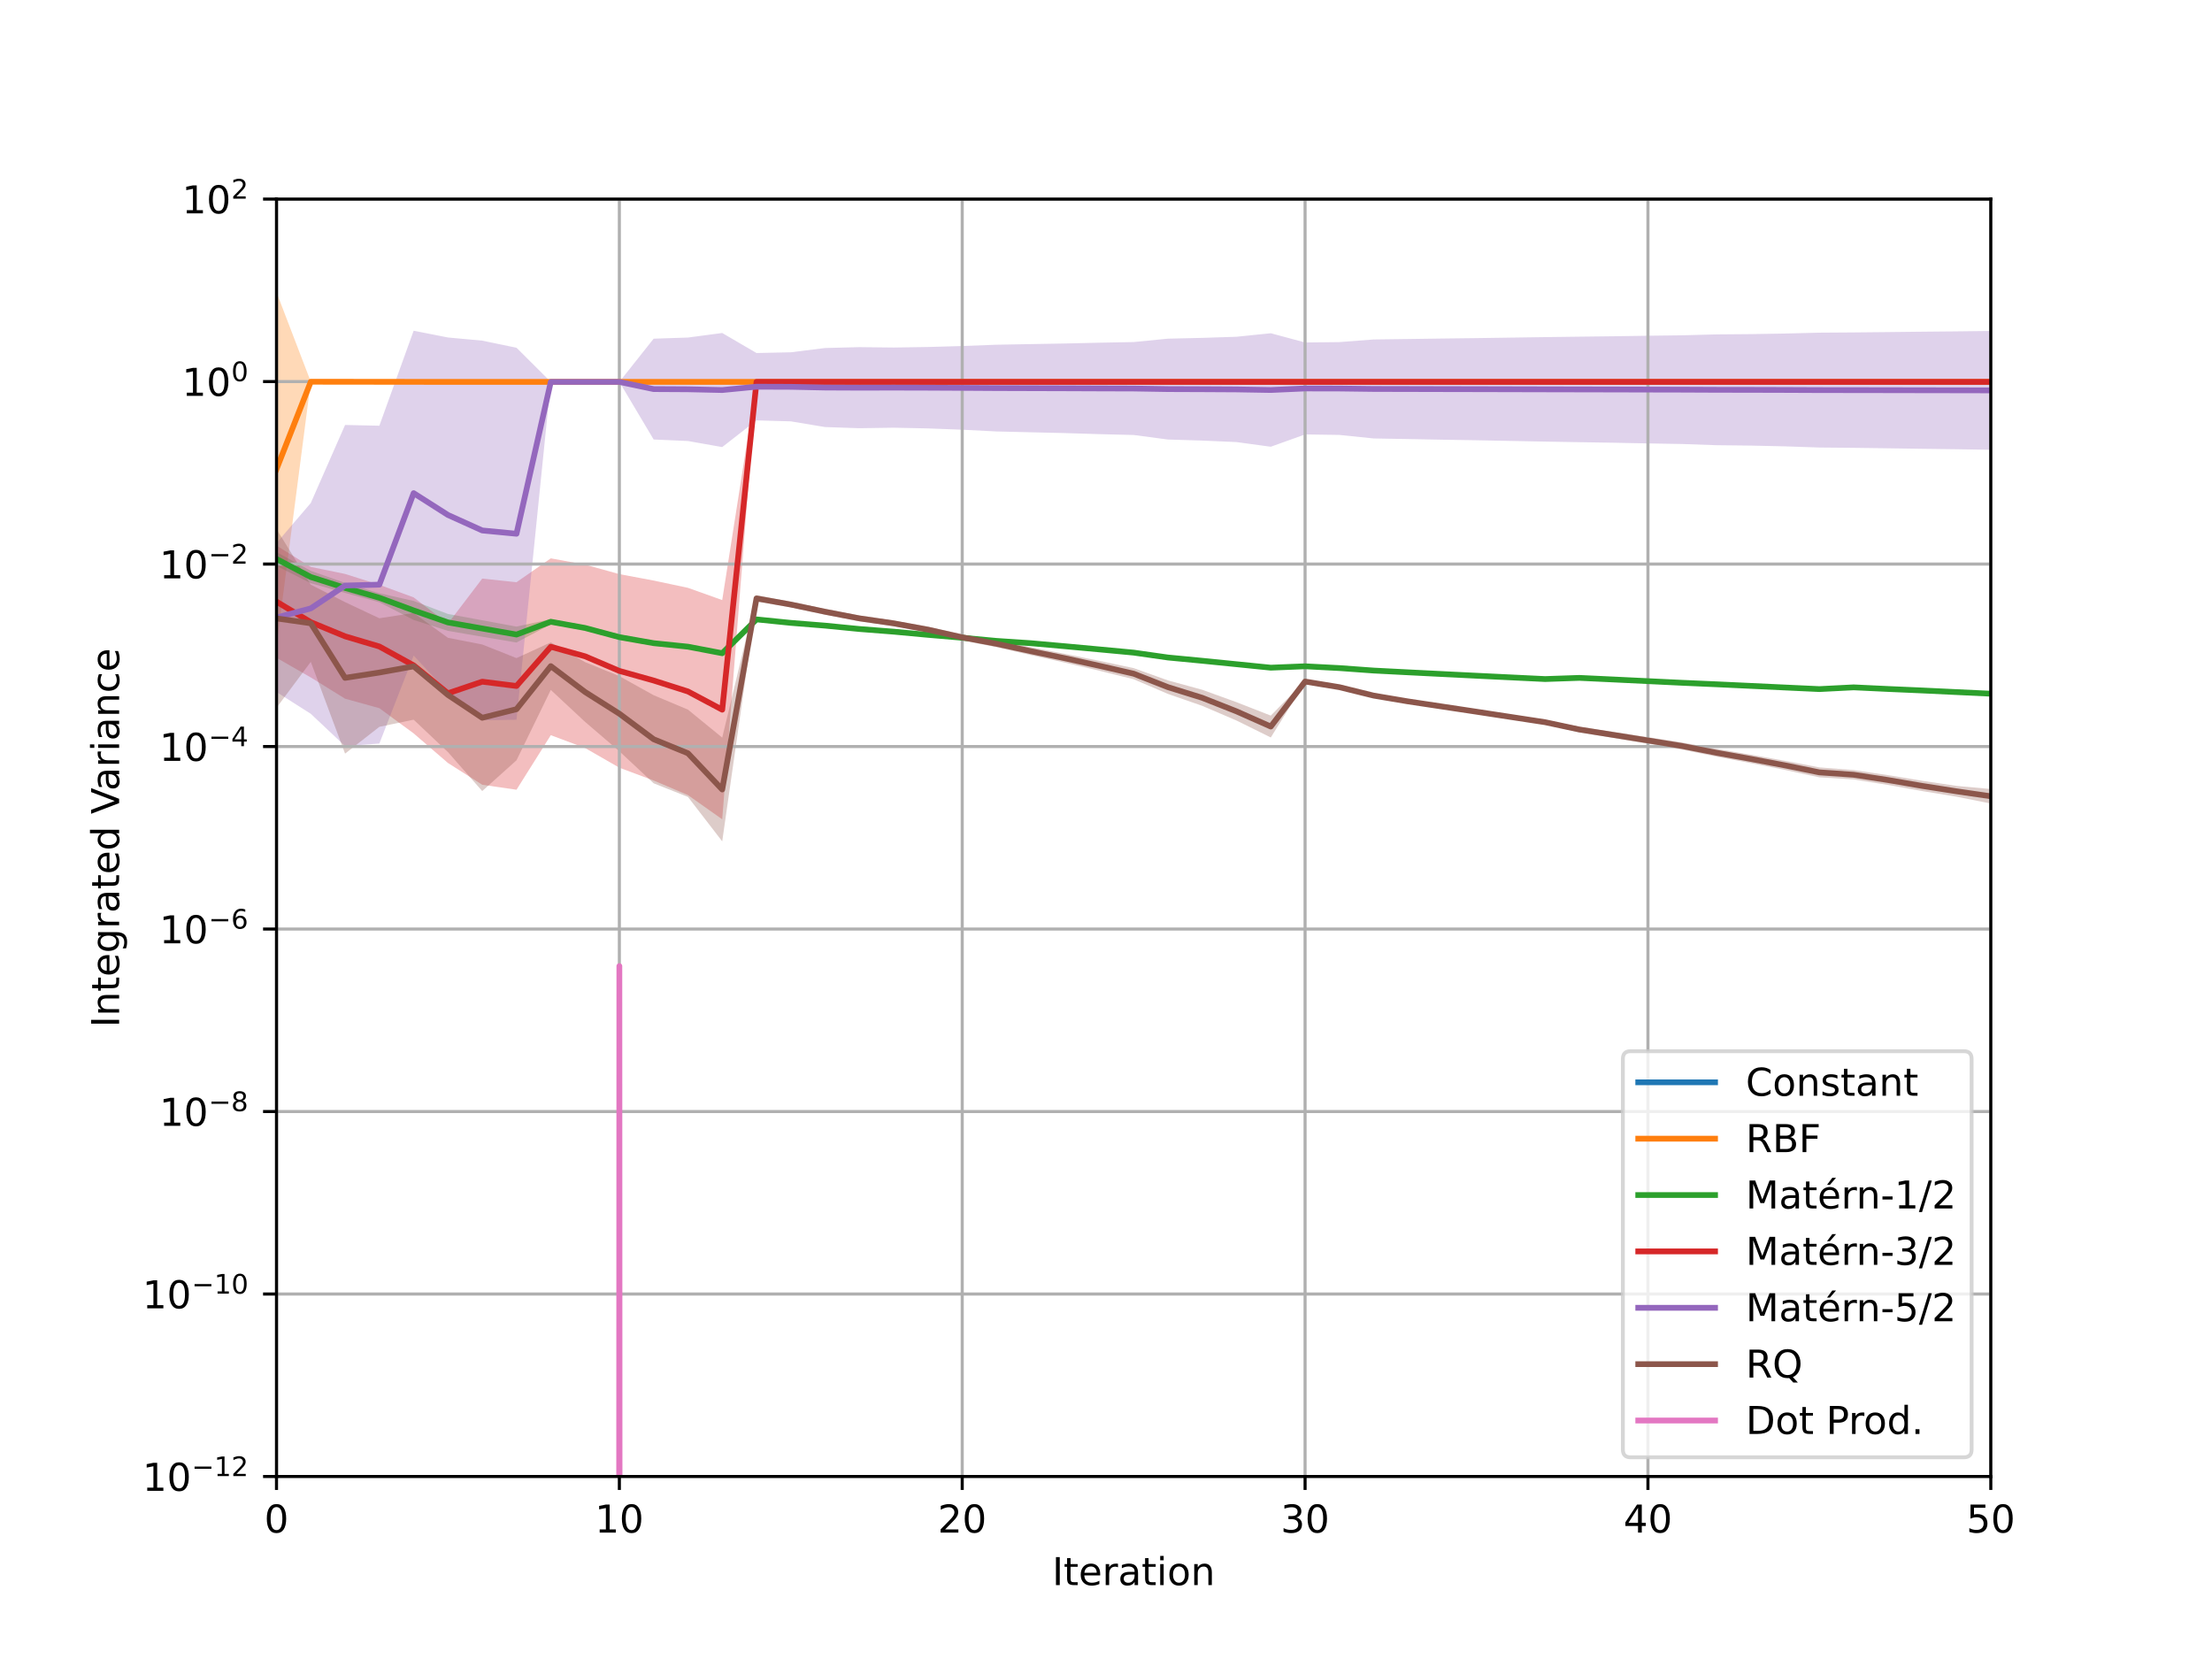 <?xml version="1.0" encoding="utf-8" standalone="no"?>
<!DOCTYPE svg PUBLIC "-//W3C//DTD SVG 1.1//EN"
  "http://www.w3.org/Graphics/SVG/1.1/DTD/svg11.dtd">
<!-- Created with matplotlib (https://matplotlib.org/) -->
<svg height="432pt" version="1.1" viewBox="0 0 576 432" width="576pt" xmlns="http://www.w3.org/2000/svg" xmlns:xlink="http://www.w3.org/1999/xlink">
 <defs>
  <style type="text/css">
*{stroke-linecap:butt;stroke-linejoin:round;}
  </style>
 </defs>
 <g id="figure_1">
  <g id="patch_1">
   <path d="M 0 432 
L 576 432 
L 576 0 
L 0 0 
z
" style="fill:#ffffff;"/>
  </g>
  <g id="axes_1">
   <g id="patch_2">
    <path d="M 72 384.48 
L 518.4 384.48 
L 518.4 51.84 
L 72 51.84 
z
" style="fill:#ffffff;"/>
   </g>
   <g id="PolyCollection_1"/>
   <g id="PolyCollection_2">
    <path clip-path="url(#p32f9c82c37)" d="M 72 168.219 
L 72 76.096 
L 80.928 99.401 
L 89.856 99.411 
L 98.784 99.421 
L 107.712 99.432 
L 116.64 99.442 
L 125.568 99.442 
L 134.496 99.442 
L 143.424 99.442 
L 152.352 99.442 
L 161.28 99.442 
L 170.208 99.442 
L 179.136 99.442 
L 188.064 99.442 
L 196.992 99.442 
L 205.92 99.442 
L 214.848 99.442 
L 223.776 99.442 
L 232.704 99.442 
L 241.632 99.442 
L 250.56 99.442 
L 259.488 99.442 
L 268.416 99.442 
L 277.344 99.442 
L 286.272 99.442 
L 295.2 99.442 
L 304.128 99.442 
L 313.056 99.442 
L 321.984 99.442 
L 330.912 99.442 
L 339.84 99.442 
L 348.768 99.442 
L 357.696 99.442 
L 366.624 99.442 
L 375.552 99.442 
L 384.48 99.442 
L 393.408 99.442 
L 402.336 99.442 
L 411.264 99.442 
L 420.192 99.442 
L 429.12 99.442 
L 438.048 99.442 
L 446.976 99.442 
L 455.904 99.442 
L 464.832 99.442 
L 473.76 99.442 
L 482.688 99.442 
L 491.616 99.442 
L 500.544 99.442 
L 509.472 99.442 
L 518.4 99.442 
L 518.4 99.444 
L 518.4 99.444 
L 509.472 99.444 
L 500.544 99.444 
L 491.616 99.444 
L 482.688 99.444 
L 473.76 99.444 
L 464.832 99.444 
L 455.904 99.444 
L 446.976 99.444 
L 438.048 99.444 
L 429.12 99.444 
L 420.192 99.444 
L 411.264 99.444 
L 402.336 99.444 
L 393.408 99.444 
L 384.48 99.444 
L 375.552 99.444 
L 366.624 99.444 
L 357.696 99.444 
L 348.768 99.444 
L 339.84 99.444 
L 330.912 99.444 
L 321.984 99.444 
L 313.056 99.444 
L 304.128 99.444 
L 295.2 99.444 
L 286.272 99.444 
L 277.344 99.444 
L 268.416 99.444 
L 259.488 99.444 
L 250.56 99.444 
L 241.632 99.444 
L 232.704 99.444 
L 223.776 99.444 
L 214.848 99.444 
L 205.92 99.444 
L 196.992 99.444 
L 188.064 99.444 
L 179.136 99.444 
L 170.208 99.444 
L 161.28 99.444 
L 152.352 99.444 
L 143.424 99.444 
L 134.496 99.444 
L 125.568 99.444 
L 116.64 99.444 
L 107.712 99.433 
L 98.784 99.423 
L 89.856 99.413 
L 80.928 99.402 
L 72 168.219 
z
" style="fill:#ff7f0e;fill-opacity:0.3;"/>
   </g>
   <g id="PolyCollection_3">
    <path clip-path="url(#p32f9c82c37)" d="M 72 147.366 
L 72 143.757 
L 80.928 148.64 
L 89.856 151.786 
L 98.784 154.48 
L 107.712 156.48 
L 116.64 159.874 
L 125.568 161.515 
L 134.496 163.161 
L 143.424 161.24 
L 152.352 162.861 
L 161.28 165.216 
L 170.208 166.849 
L 179.136 167.803 
L 188.064 169.58 
L 196.992 161.099 
L 205.92 161.996 
L 214.848 162.753 
L 223.776 163.627 
L 232.704 164.315 
L 241.632 165.134 
L 250.56 165.882 
L 259.488 166.697 
L 268.416 167.284 
L 277.344 168.077 
L 286.272 168.891 
L 295.2 169.72 
L 304.128 171.059 
L 313.056 171.941 
L 321.984 172.832 
L 330.912 173.772 
L 339.84 173.422 
L 348.768 173.886 
L 357.696 174.554 
L 366.624 175.011 
L 375.552 175.457 
L 384.48 175.897 
L 393.408 176.327 
L 402.336 176.755 
L 411.264 176.45 
L 420.192 176.867 
L 429.12 177.296 
L 438.048 177.724 
L 446.976 178.11 
L 455.904 178.526 
L 464.832 178.945 
L 473.76 179.36 
L 482.688 178.903 
L 491.616 179.325 
L 500.544 179.714 
L 509.472 180.136 
L 518.4 180.554 
L 518.4 180.725 
L 518.4 180.725 
L 509.472 180.302 
L 500.544 179.878 
L 491.616 179.49 
L 482.688 179.065 
L 473.76 179.518 
L 464.832 179.104 
L 455.904 178.682 
L 446.976 178.264 
L 438.048 177.874 
L 429.12 177.443 
L 420.192 177.011 
L 411.264 176.589 
L 402.336 176.892 
L 393.408 176.457 
L 384.48 176.023 
L 375.552 175.576 
L 366.624 175.127 
L 357.696 174.668 
L 348.768 174.044 
L 339.84 173.576 
L 330.912 173.953 
L 321.984 173.088 
L 313.056 172.19 
L 304.128 171.365 
L 295.2 170.16 
L 286.272 169.319 
L 277.344 168.487 
L 268.416 167.69 
L 259.488 167.087 
L 250.56 166.258 
L 241.632 165.491 
L 232.704 164.657 
L 223.776 163.957 
L 214.848 163.073 
L 205.92 162.392 
L 196.992 161.484 
L 188.064 170.619 
L 179.136 168.991 
L 170.208 168.111 
L 161.28 166.603 
L 152.352 164.18 
L 143.424 162.567 
L 134.496 167.306 
L 125.568 165.803 
L 116.64 164.272 
L 107.712 161.437 
L 98.784 156.827 
L 89.856 154.391 
L 80.928 151.873 
L 72 147.366 
z
" style="fill:#2ca02c;fill-opacity:0.3;"/>
   </g>
   <g id="PolyCollection_4">
    <path clip-path="url(#p32f9c82c37)" d="M 72 171.286 
L 72 142.054 
L 80.928 147.625 
L 89.856 149.451 
L 98.784 152.28 
L 107.712 155.558 
L 116.64 162.393 
L 125.568 150.665 
L 134.496 151.609 
L 143.424 145.392 
L 152.352 147.027 
L 161.28 149.503 
L 170.208 151.173 
L 179.136 153.07 
L 188.064 156.255 
L 196.992 99.442 
L 205.92 99.442 
L 214.848 99.442 
L 223.776 99.442 
L 232.704 99.442 
L 241.632 99.442 
L 250.56 99.442 
L 259.488 99.442 
L 268.416 99.442 
L 277.344 99.442 
L 286.272 99.442 
L 295.2 99.442 
L 304.128 99.442 
L 313.056 99.442 
L 321.984 99.442 
L 330.912 99.442 
L 339.84 99.442 
L 348.768 99.442 
L 357.696 99.442 
L 366.624 99.442 
L 375.552 99.442 
L 384.48 99.442 
L 393.408 99.442 
L 402.336 99.442 
L 411.264 99.442 
L 420.192 99.442 
L 429.12 99.442 
L 438.048 99.442 
L 446.976 99.442 
L 455.904 99.442 
L 464.832 99.442 
L 473.76 99.442 
L 482.688 99.442 
L 491.616 99.442 
L 500.544 99.442 
L 509.472 99.442 
L 518.4 99.442 
L 518.4 99.444 
L 518.4 99.444 
L 509.472 99.444 
L 500.544 99.444 
L 491.616 99.444 
L 482.688 99.444 
L 473.76 99.444 
L 464.832 99.444 
L 455.904 99.444 
L 446.976 99.444 
L 438.048 99.444 
L 429.12 99.444 
L 420.192 99.444 
L 411.264 99.444 
L 402.336 99.444 
L 393.408 99.444 
L 384.48 99.444 
L 375.552 99.444 
L 366.624 99.444 
L 357.696 99.444 
L 348.768 99.444 
L 339.84 99.444 
L 330.912 99.444 
L 321.984 99.444 
L 313.056 99.444 
L 304.128 99.444 
L 295.2 99.444 
L 286.272 99.444 
L 277.344 99.444 
L 268.416 99.444 
L 259.488 99.444 
L 250.56 99.444 
L 241.632 99.444 
L 232.704 99.444 
L 223.776 99.444 
L 214.848 99.444 
L 205.92 99.444 
L 196.992 99.444 
L 188.064 213.345 
L 179.136 207.038 
L 170.208 203.241 
L 161.28 199.908 
L 152.352 194.777 
L 143.424 191.44 
L 134.496 205.645 
L 125.568 204.35 
L 116.64 198.676 
L 107.712 190.971 
L 98.784 184.414 
L 89.856 181.941 
L 80.928 176.41 
L 72 171.286 
z
" style="fill:#d62728;fill-opacity:0.3;"/>
   </g>
   <g id="PolyCollection_5">
    <path clip-path="url(#p32f9c82c37)" d="M 72 180.198 
L 72 141.423 
L 80.928 130.978 
L 89.856 110.663 
L 98.784 110.854 
L 107.712 86.118 
L 116.64 87.881 
L 125.568 88.701 
L 134.496 90.552 
L 143.424 99.443 
L 152.352 99.443 
L 161.28 99.443 
L 170.208 88.192 
L 179.136 87.897 
L 188.064 86.711 
L 196.992 91.927 
L 205.92 91.735 
L 214.848 90.623 
L 223.776 90.395 
L 232.704 90.497 
L 241.632 90.356 
L 250.56 90.103 
L 259.488 89.763 
L 268.416 89.602 
L 277.344 89.446 
L 286.272 89.238 
L 295.2 89.071 
L 304.128 88.187 
L 313.056 87.982 
L 321.984 87.69 
L 330.912 86.777 
L 339.84 89.181 
L 348.768 89.083 
L 357.696 88.396 
L 366.624 88.28 
L 375.552 88.152 
L 384.48 88.044 
L 393.408 87.914 
L 402.336 87.783 
L 411.264 87.668 
L 420.192 87.561 
L 429.12 87.427 
L 438.048 87.313 
L 446.976 87.076 
L 455.904 87.003 
L 464.832 86.852 
L 473.76 86.625 
L 482.688 86.565 
L 491.616 86.476 
L 500.544 86.374 
L 509.472 86.29 
L 518.4 86.181 
L 518.4 117.125 
L 518.4 117.125 
L 509.472 116.979 
L 500.544 116.867 
L 491.616 116.732 
L 482.688 116.614 
L 473.76 116.533 
L 464.832 116.23 
L 455.904 116.03 
L 446.976 115.932 
L 438.048 115.616 
L 429.12 115.464 
L 420.192 115.285 
L 411.264 115.142 
L 402.336 114.989 
L 393.408 114.815 
L 384.48 114.642 
L 375.552 114.497 
L 366.624 114.327 
L 357.696 114.171 
L 348.768 113.256 
L 339.84 113.125 
L 330.912 116.33 
L 321.984 115.113 
L 313.056 114.724 
L 304.128 114.45 
L 295.2 113.272 
L 286.272 113.05 
L 277.344 112.772 
L 268.416 112.564 
L 259.488 112.349 
L 250.56 111.896 
L 241.632 111.559 
L 232.704 111.371 
L 223.776 111.506 
L 214.848 111.203 
L 205.92 109.719 
L 196.992 109.464 
L 188.064 116.419 
L 179.136 114.837 
L 170.208 114.444 
L 161.28 99.443 
L 152.352 99.443 
L 143.424 99.443 
L 134.496 187.422 
L 125.568 187.559 
L 116.64 180.313 
L 107.712 170.71 
L 98.784 193.62 
L 89.856 194.287 
L 80.928 185.873 
L 72 180.198 
z
" style="fill:#9467bd;fill-opacity:0.3;"/>
   </g>
   <g id="PolyCollection_6">
    <path clip-path="url(#p32f9c82c37)" d="M 72 184.305 
L 72 137.762 
L 80.928 152.249 
L 89.856 156.791 
L 98.784 160.994 
L 107.712 159.617 
L 116.64 166.08 
L 125.568 167.821 
L 134.496 171.364 
L 143.424 167.268 
L 152.352 172.413 
L 161.28 176.066 
L 170.208 181.028 
L 179.136 184.778 
L 188.064 192.073 
L 196.992 155.005 
L 205.92 156.68 
L 214.848 158.548 
L 223.776 160.265 
L 232.704 161.577 
L 241.632 163.183 
L 250.56 165.161 
L 259.488 166.754 
L 268.416 168.541 
L 277.344 170.271 
L 286.272 172.087 
L 295.2 173.979 
L 304.128 177.172 
L 313.056 179.615 
L 321.984 182.844 
L 330.912 186.342 
L 339.84 177.265 
L 348.768 178.666 
L 357.696 180.837 
L 366.624 182.142 
L 375.552 183.449 
L 384.48 184.879 
L 393.408 186.195 
L 402.336 187.505 
L 411.264 189.238 
L 420.192 190.59 
L 429.12 191.953 
L 438.048 193.335 
L 446.976 195.007 
L 455.904 196.526 
L 464.832 198.119 
L 473.76 199.829 
L 482.688 200.53 
L 491.616 201.841 
L 500.544 203.311 
L 509.472 204.646 
L 518.4 205.462 
L 518.4 209.235 
L 518.4 209.235 
L 509.472 207.457 
L 500.544 205.991 
L 491.616 204.392 
L 482.688 202.959 
L 473.76 202.421 
L 464.832 200.494 
L 455.904 198.712 
L 446.976 197.026 
L 438.048 195.195 
L 429.12 193.671 
L 420.192 192.174 
L 411.264 190.694 
L 402.336 188.612 
L 393.408 187.195 
L 384.48 185.781 
L 375.552 184.518 
L 366.624 183.138 
L 357.696 181.432 
L 348.768 179.208 
L 339.84 177.676 
L 330.912 192.039 
L 321.984 187.621 
L 313.056 183.797 
L 304.128 180.693 
L 295.2 176.872 
L 286.272 174.659 
L 277.344 172.559 
L 268.416 170.583 
L 259.488 168.526 
L 250.56 166.777 
L 241.632 164.724 
L 232.704 163.052 
L 223.776 161.774 
L 214.848 160.049 
L 205.92 158.156 
L 196.992 156.637 
L 188.064 219.087 
L 179.136 207.512 
L 170.208 203.968 
L 161.28 195.625 
L 152.352 187.974 
L 143.424 179.653 
L 134.496 197.98 
L 125.568 205.991 
L 116.64 195.841 
L 107.712 187.405 
L 98.784 189.265 
L 89.856 196.243 
L 80.928 172.342 
L 72 184.305 
z
" style="fill:#8c564b;fill-opacity:0.3;"/>
   </g>
   <g id="PolyCollection_7">
    <path clip-path="url(#p32f9c82c37)" d="M 161.28 287.572 
L 161.28 215.558 
L 161.28 287.572 
L 161.28 287.572 
z
" style="fill:#e377c2;fill-opacity:0.3;"/>
   </g>
   <g id="matplotlib.axis_1">
    <g id="xtick_1">
     <g id="line2d_1">
      <path clip-path="url(#p32f9c82c37)" d="M 72 384.48 
L 72 51.84 
" style="fill:none;stroke:#b0b0b0;stroke-linecap:square;stroke-width:0.8;"/>
     </g>
     <g id="line2d_2">
      <defs>
       <path d="M 0 0 
L 0 3.5 
" id="m1a5cd80e87" style="stroke:#000000;stroke-width:0.8;"/>
      </defs>
      <g>
       <use style="stroke:#000000;stroke-width:0.8;" x="72" xlink:href="#m1a5cd80e87" y="384.48"/>
      </g>
     </g>
     <g id="text_1">
      <!-- 0 -->
      <defs>
       <path d="M 31.781 66.406 
Q 24.172 66.406 20.328 58.906 
Q 16.5 51.422 16.5 36.375 
Q 16.5 21.391 20.328 13.891 
Q 24.172 6.391 31.781 6.391 
Q 39.453 6.391 43.281 13.891 
Q 47.125 21.391 47.125 36.375 
Q 47.125 51.422 43.281 58.906 
Q 39.453 66.406 31.781 66.406 
z
M 31.781 74.219 
Q 44.047 74.219 50.516 64.516 
Q 56.984 54.828 56.984 36.375 
Q 56.984 17.969 50.516 8.266 
Q 44.047 -1.422 31.781 -1.422 
Q 19.531 -1.422 13.062 8.266 
Q 6.594 17.969 6.594 36.375 
Q 6.594 54.828 13.062 64.516 
Q 19.531 74.219 31.781 74.219 
z
" id="DejaVuSans-48"/>
      </defs>
      <g transform="translate(68.819 399.078)scale(0.1 -0.1)">
       <use xlink:href="#DejaVuSans-48"/>
      </g>
     </g>
    </g>
    <g id="xtick_2">
     <g id="line2d_3">
      <path clip-path="url(#p32f9c82c37)" d="M 161.28 384.48 
L 161.28 51.84 
" style="fill:none;stroke:#b0b0b0;stroke-linecap:square;stroke-width:0.8;"/>
     </g>
     <g id="line2d_4">
      <g>
       <use style="stroke:#000000;stroke-width:0.8;" x="161.28" xlink:href="#m1a5cd80e87" y="384.48"/>
      </g>
     </g>
     <g id="text_2">
      <!-- 10 -->
      <defs>
       <path d="M 12.406 8.297 
L 28.516 8.297 
L 28.516 63.922 
L 10.984 60.406 
L 10.984 69.391 
L 28.422 72.906 
L 38.281 72.906 
L 38.281 8.297 
L 54.391 8.297 
L 54.391 0 
L 12.406 0 
z
" id="DejaVuSans-49"/>
      </defs>
      <g transform="translate(154.917 399.078)scale(0.1 -0.1)">
       <use xlink:href="#DejaVuSans-49"/>
       <use x="63.623" xlink:href="#DejaVuSans-48"/>
      </g>
     </g>
    </g>
    <g id="xtick_3">
     <g id="line2d_5">
      <path clip-path="url(#p32f9c82c37)" d="M 250.56 384.48 
L 250.56 51.84 
" style="fill:none;stroke:#b0b0b0;stroke-linecap:square;stroke-width:0.8;"/>
     </g>
     <g id="line2d_6">
      <g>
       <use style="stroke:#000000;stroke-width:0.8;" x="250.56" xlink:href="#m1a5cd80e87" y="384.48"/>
      </g>
     </g>
     <g id="text_3">
      <!-- 20 -->
      <defs>
       <path d="M 19.188 8.297 
L 53.609 8.297 
L 53.609 0 
L 7.328 0 
L 7.328 8.297 
Q 12.938 14.109 22.625 23.891 
Q 32.328 33.688 34.812 36.531 
Q 39.547 41.844 41.422 45.531 
Q 43.312 49.219 43.312 52.781 
Q 43.312 58.594 39.234 62.25 
Q 35.156 65.922 28.609 65.922 
Q 23.969 65.922 18.812 64.312 
Q 13.672 62.703 7.812 59.422 
L 7.812 69.391 
Q 13.766 71.781 18.938 73 
Q 24.125 74.219 28.422 74.219 
Q 39.75 74.219 46.484 68.547 
Q 53.219 62.891 53.219 53.422 
Q 53.219 48.922 51.531 44.891 
Q 49.859 40.875 45.406 35.406 
Q 44.188 33.984 37.641 27.219 
Q 31.109 20.453 19.188 8.297 
z
" id="DejaVuSans-50"/>
      </defs>
      <g transform="translate(244.197 399.078)scale(0.1 -0.1)">
       <use xlink:href="#DejaVuSans-50"/>
       <use x="63.623" xlink:href="#DejaVuSans-48"/>
      </g>
     </g>
    </g>
    <g id="xtick_4">
     <g id="line2d_7">
      <path clip-path="url(#p32f9c82c37)" d="M 339.84 384.48 
L 339.84 51.84 
" style="fill:none;stroke:#b0b0b0;stroke-linecap:square;stroke-width:0.8;"/>
     </g>
     <g id="line2d_8">
      <g>
       <use style="stroke:#000000;stroke-width:0.8;" x="339.84" xlink:href="#m1a5cd80e87" y="384.48"/>
      </g>
     </g>
     <g id="text_4">
      <!-- 30 -->
      <defs>
       <path d="M 40.578 39.312 
Q 47.656 37.797 51.625 33 
Q 55.609 28.219 55.609 21.188 
Q 55.609 10.406 48.188 4.484 
Q 40.766 -1.422 27.094 -1.422 
Q 22.516 -1.422 17.656 -0.516 
Q 12.797 0.391 7.625 2.203 
L 7.625 11.719 
Q 11.719 9.328 16.594 8.109 
Q 21.484 6.891 26.812 6.891 
Q 36.078 6.891 40.938 10.547 
Q 45.797 14.203 45.797 21.188 
Q 45.797 27.641 41.281 31.266 
Q 36.766 34.906 28.719 34.906 
L 20.219 34.906 
L 20.219 43.016 
L 29.109 43.016 
Q 36.375 43.016 40.234 45.922 
Q 44.094 48.828 44.094 54.297 
Q 44.094 59.906 40.109 62.906 
Q 36.141 65.922 28.719 65.922 
Q 24.656 65.922 20.016 65.031 
Q 15.375 64.156 9.812 62.312 
L 9.812 71.094 
Q 15.438 72.656 20.344 73.438 
Q 25.25 74.219 29.594 74.219 
Q 40.828 74.219 47.359 69.109 
Q 53.906 64.016 53.906 55.328 
Q 53.906 49.266 50.438 45.094 
Q 46.969 40.922 40.578 39.312 
z
" id="DejaVuSans-51"/>
      </defs>
      <g transform="translate(333.478 399.078)scale(0.1 -0.1)">
       <use xlink:href="#DejaVuSans-51"/>
       <use x="63.623" xlink:href="#DejaVuSans-48"/>
      </g>
     </g>
    </g>
    <g id="xtick_5">
     <g id="line2d_9">
      <path clip-path="url(#p32f9c82c37)" d="M 429.12 384.48 
L 429.12 51.84 
" style="fill:none;stroke:#b0b0b0;stroke-linecap:square;stroke-width:0.8;"/>
     </g>
     <g id="line2d_10">
      <g>
       <use style="stroke:#000000;stroke-width:0.8;" x="429.12" xlink:href="#m1a5cd80e87" y="384.48"/>
      </g>
     </g>
     <g id="text_5">
      <!-- 40 -->
      <defs>
       <path d="M 37.797 64.312 
L 12.891 25.391 
L 37.797 25.391 
z
M 35.203 72.906 
L 47.609 72.906 
L 47.609 25.391 
L 58.016 25.391 
L 58.016 17.188 
L 47.609 17.188 
L 47.609 0 
L 37.797 0 
L 37.797 17.188 
L 4.891 17.188 
L 4.891 26.703 
z
" id="DejaVuSans-52"/>
      </defs>
      <g transform="translate(422.757 399.078)scale(0.1 -0.1)">
       <use xlink:href="#DejaVuSans-52"/>
       <use x="63.623" xlink:href="#DejaVuSans-48"/>
      </g>
     </g>
    </g>
    <g id="xtick_6">
     <g id="line2d_11">
      <path clip-path="url(#p32f9c82c37)" d="M 518.4 384.48 
L 518.4 51.84 
" style="fill:none;stroke:#b0b0b0;stroke-linecap:square;stroke-width:0.8;"/>
     </g>
     <g id="line2d_12">
      <g>
       <use style="stroke:#000000;stroke-width:0.8;" x="518.4" xlink:href="#m1a5cd80e87" y="384.48"/>
      </g>
     </g>
     <g id="text_6">
      <!-- 50 -->
      <defs>
       <path d="M 10.797 72.906 
L 49.516 72.906 
L 49.516 64.594 
L 19.828 64.594 
L 19.828 46.734 
Q 21.969 47.469 24.109 47.828 
Q 26.266 48.188 28.422 48.188 
Q 40.625 48.188 47.75 41.5 
Q 54.891 34.812 54.891 23.391 
Q 54.891 11.625 47.562 5.094 
Q 40.234 -1.422 26.906 -1.422 
Q 22.312 -1.422 17.547 -0.641 
Q 12.797 0.141 7.719 1.703 
L 7.719 11.625 
Q 12.109 9.234 16.797 8.062 
Q 21.484 6.891 26.703 6.891 
Q 35.156 6.891 40.078 11.328 
Q 45.016 15.766 45.016 23.391 
Q 45.016 31 40.078 35.438 
Q 35.156 39.891 26.703 39.891 
Q 22.75 39.891 18.812 39.016 
Q 14.891 38.141 10.797 36.281 
z
" id="DejaVuSans-53"/>
      </defs>
      <g transform="translate(512.038 399.078)scale(0.1 -0.1)">
       <use xlink:href="#DejaVuSans-53"/>
       <use x="63.623" xlink:href="#DejaVuSans-48"/>
      </g>
     </g>
    </g>
    <g id="text_7">
     <!-- Iteration -->
     <defs>
      <path d="M 9.812 72.906 
L 19.672 72.906 
L 19.672 0 
L 9.812 0 
z
" id="DejaVuSans-73"/>
      <path d="M 18.312 70.219 
L 18.312 54.688 
L 36.812 54.688 
L 36.812 47.703 
L 18.312 47.703 
L 18.312 18.016 
Q 18.312 11.328 20.141 9.422 
Q 21.969 7.516 27.594 7.516 
L 36.812 7.516 
L 36.812 0 
L 27.594 0 
Q 17.188 0 13.234 3.875 
Q 9.281 7.766 9.281 18.016 
L 9.281 47.703 
L 2.688 47.703 
L 2.688 54.688 
L 9.281 54.688 
L 9.281 70.219 
z
" id="DejaVuSans-116"/>
      <path d="M 56.203 29.594 
L 56.203 25.203 
L 14.891 25.203 
Q 15.484 15.922 20.484 11.062 
Q 25.484 6.203 34.422 6.203 
Q 39.594 6.203 44.453 7.469 
Q 49.312 8.734 54.109 11.281 
L 54.109 2.781 
Q 49.266 0.734 44.188 -0.344 
Q 39.109 -1.422 33.891 -1.422 
Q 20.797 -1.422 13.156 6.188 
Q 5.516 13.812 5.516 26.812 
Q 5.516 40.234 12.766 48.109 
Q 20.016 56 32.328 56 
Q 43.359 56 49.781 48.891 
Q 56.203 41.797 56.203 29.594 
z
M 47.219 32.234 
Q 47.125 39.594 43.094 43.984 
Q 39.062 48.391 32.422 48.391 
Q 24.906 48.391 20.391 44.141 
Q 15.875 39.891 15.188 32.172 
z
" id="DejaVuSans-101"/>
      <path d="M 41.109 46.297 
Q 39.594 47.172 37.812 47.578 
Q 36.031 48 33.891 48 
Q 26.266 48 22.188 43.047 
Q 18.109 38.094 18.109 28.812 
L 18.109 0 
L 9.078 0 
L 9.078 54.688 
L 18.109 54.688 
L 18.109 46.188 
Q 20.953 51.172 25.484 53.578 
Q 30.031 56 36.531 56 
Q 37.453 56 38.578 55.875 
Q 39.703 55.766 41.062 55.516 
z
" id="DejaVuSans-114"/>
      <path d="M 34.281 27.484 
Q 23.391 27.484 19.188 25 
Q 14.984 22.516 14.984 16.5 
Q 14.984 11.719 18.141 8.906 
Q 21.297 6.109 26.703 6.109 
Q 34.188 6.109 38.703 11.406 
Q 43.219 16.703 43.219 25.484 
L 43.219 27.484 
z
M 52.203 31.203 
L 52.203 0 
L 43.219 0 
L 43.219 8.297 
Q 40.141 3.328 35.547 0.953 
Q 30.953 -1.422 24.312 -1.422 
Q 15.922 -1.422 10.953 3.297 
Q 6 8.016 6 15.922 
Q 6 25.141 12.172 29.828 
Q 18.359 34.516 30.609 34.516 
L 43.219 34.516 
L 43.219 35.406 
Q 43.219 41.609 39.141 45 
Q 35.062 48.391 27.688 48.391 
Q 23 48.391 18.547 47.266 
Q 14.109 46.141 10.016 43.891 
L 10.016 52.203 
Q 14.938 54.109 19.578 55.047 
Q 24.219 56 28.609 56 
Q 40.484 56 46.344 49.844 
Q 52.203 43.703 52.203 31.203 
z
" id="DejaVuSans-97"/>
      <path d="M 9.422 54.688 
L 18.406 54.688 
L 18.406 0 
L 9.422 0 
z
M 9.422 75.984 
L 18.406 75.984 
L 18.406 64.594 
L 9.422 64.594 
z
" id="DejaVuSans-105"/>
      <path d="M 30.609 48.391 
Q 23.391 48.391 19.188 42.75 
Q 14.984 37.109 14.984 27.297 
Q 14.984 17.484 19.156 11.844 
Q 23.344 6.203 30.609 6.203 
Q 37.797 6.203 41.984 11.859 
Q 46.188 17.531 46.188 27.297 
Q 46.188 37.016 41.984 42.703 
Q 37.797 48.391 30.609 48.391 
z
M 30.609 56 
Q 42.328 56 49.016 48.375 
Q 55.719 40.766 55.719 27.297 
Q 55.719 13.875 49.016 6.219 
Q 42.328 -1.422 30.609 -1.422 
Q 18.844 -1.422 12.172 6.219 
Q 5.516 13.875 5.516 27.297 
Q 5.516 40.766 12.172 48.375 
Q 18.844 56 30.609 56 
z
" id="DejaVuSans-111"/>
      <path d="M 54.891 33.016 
L 54.891 0 
L 45.906 0 
L 45.906 32.719 
Q 45.906 40.484 42.875 44.328 
Q 39.844 48.188 33.797 48.188 
Q 26.516 48.188 22.312 43.547 
Q 18.109 38.922 18.109 30.906 
L 18.109 0 
L 9.078 0 
L 9.078 54.688 
L 18.109 54.688 
L 18.109 46.188 
Q 21.344 51.125 25.703 53.562 
Q 30.078 56 35.797 56 
Q 45.219 56 50.047 50.172 
Q 54.891 44.344 54.891 33.016 
z
" id="DejaVuSans-110"/>
     </defs>
     <g transform="translate(273.991 412.757)scale(0.1 -0.1)">
      <use xlink:href="#DejaVuSans-73"/>
      <use x="29.492" xlink:href="#DejaVuSans-116"/>
      <use x="68.701" xlink:href="#DejaVuSans-101"/>
      <use x="130.225" xlink:href="#DejaVuSans-114"/>
      <use x="171.338" xlink:href="#DejaVuSans-97"/>
      <use x="232.617" xlink:href="#DejaVuSans-116"/>
      <use x="271.826" xlink:href="#DejaVuSans-105"/>
      <use x="299.609" xlink:href="#DejaVuSans-111"/>
      <use x="360.791" xlink:href="#DejaVuSans-110"/>
     </g>
    </g>
   </g>
   <g id="matplotlib.axis_2">
    <g id="ytick_1">
     <g id="line2d_13">
      <path clip-path="url(#p32f9c82c37)" d="M 72 384.48 
L 518.4 384.48 
" style="fill:none;stroke:#b0b0b0;stroke-linecap:square;stroke-width:0.8;"/>
     </g>
     <g id="line2d_14">
      <defs>
       <path d="M 0 0 
L -3.5 0 
" id="mc2adfa3292" style="stroke:#000000;stroke-width:0.8;"/>
      </defs>
      <g>
       <use style="stroke:#000000;stroke-width:0.8;" x="72" xlink:href="#mc2adfa3292" y="384.48"/>
      </g>
     </g>
     <g id="text_8">
      <!-- $\mathdefault{10^{-12}}$ -->
      <defs>
       <path d="M 10.594 35.5 
L 73.188 35.5 
L 73.188 27.203 
L 10.594 27.203 
z
" id="DejaVuSans-8722"/>
      </defs>
      <g transform="translate(37.1 388.279)scale(0.1 -0.1)">
       <use transform="translate(0 0.766)" xlink:href="#DejaVuSans-49"/>
       <use transform="translate(63.623 0.766)" xlink:href="#DejaVuSans-48"/>
       <use transform="translate(128.203 39.047)scale(0.7)" xlink:href="#DejaVuSans-8722"/>
       <use transform="translate(186.855 39.047)scale(0.7)" xlink:href="#DejaVuSans-49"/>
       <use transform="translate(231.392 39.047)scale(0.7)" xlink:href="#DejaVuSans-50"/>
      </g>
     </g>
    </g>
    <g id="ytick_2">
     <g id="line2d_15">
      <path clip-path="url(#p32f9c82c37)" d="M 72 336.96 
L 518.4 336.96 
" style="fill:none;stroke:#b0b0b0;stroke-linecap:square;stroke-width:0.8;"/>
     </g>
     <g id="line2d_16">
      <g>
       <use style="stroke:#000000;stroke-width:0.8;" x="72" xlink:href="#mc2adfa3292" y="336.96"/>
      </g>
     </g>
     <g id="text_9">
      <!-- $\mathdefault{10^{-10}}$ -->
      <g transform="translate(37.1 340.759)scale(0.1 -0.1)">
       <use transform="translate(0 0.766)" xlink:href="#DejaVuSans-49"/>
       <use transform="translate(63.623 0.766)" xlink:href="#DejaVuSans-48"/>
       <use transform="translate(128.203 39.047)scale(0.7)" xlink:href="#DejaVuSans-8722"/>
       <use transform="translate(186.855 39.047)scale(0.7)" xlink:href="#DejaVuSans-49"/>
       <use transform="translate(231.392 39.047)scale(0.7)" xlink:href="#DejaVuSans-48"/>
      </g>
     </g>
    </g>
    <g id="ytick_3">
     <g id="line2d_17">
      <path clip-path="url(#p32f9c82c37)" d="M 72 289.44 
L 518.4 289.44 
" style="fill:none;stroke:#b0b0b0;stroke-linecap:square;stroke-width:0.8;"/>
     </g>
     <g id="line2d_18">
      <g>
       <use style="stroke:#000000;stroke-width:0.8;" x="72" xlink:href="#mc2adfa3292" y="289.44"/>
      </g>
     </g>
     <g id="text_10">
      <!-- $\mathdefault{10^{-8}}$ -->
      <defs>
       <path d="M 31.781 34.625 
Q 24.75 34.625 20.719 30.859 
Q 16.703 27.094 16.703 20.516 
Q 16.703 13.922 20.719 10.156 
Q 24.75 6.391 31.781 6.391 
Q 38.812 6.391 42.859 10.172 
Q 46.922 13.969 46.922 20.516 
Q 46.922 27.094 42.891 30.859 
Q 38.875 34.625 31.781 34.625 
z
M 21.922 38.812 
Q 15.578 40.375 12.031 44.719 
Q 8.5 49.078 8.5 55.328 
Q 8.5 64.062 14.719 69.141 
Q 20.953 74.219 31.781 74.219 
Q 42.672 74.219 48.875 69.141 
Q 55.078 64.062 55.078 55.328 
Q 55.078 49.078 51.531 44.719 
Q 48 40.375 41.703 38.812 
Q 48.828 37.156 52.797 32.312 
Q 56.781 27.484 56.781 20.516 
Q 56.781 9.906 50.312 4.234 
Q 43.844 -1.422 31.781 -1.422 
Q 19.734 -1.422 13.25 4.234 
Q 6.781 9.906 6.781 20.516 
Q 6.781 27.484 10.781 32.312 
Q 14.797 37.156 21.922 38.812 
z
M 18.312 54.391 
Q 18.312 48.734 21.844 45.562 
Q 25.391 42.391 31.781 42.391 
Q 38.141 42.391 41.719 45.562 
Q 45.312 48.734 45.312 54.391 
Q 45.312 60.062 41.719 63.234 
Q 38.141 66.406 31.781 66.406 
Q 25.391 66.406 21.844 63.234 
Q 18.312 60.062 18.312 54.391 
z
" id="DejaVuSans-56"/>
      </defs>
      <g transform="translate(41.5 293.239)scale(0.1 -0.1)">
       <use transform="translate(0 0.766)" xlink:href="#DejaVuSans-49"/>
       <use transform="translate(63.623 0.766)" xlink:href="#DejaVuSans-48"/>
       <use transform="translate(128.203 39.047)scale(0.7)" xlink:href="#DejaVuSans-8722"/>
       <use transform="translate(186.855 39.047)scale(0.7)" xlink:href="#DejaVuSans-56"/>
      </g>
     </g>
    </g>
    <g id="ytick_4">
     <g id="line2d_19">
      <path clip-path="url(#p32f9c82c37)" d="M 72 241.92 
L 518.4 241.92 
" style="fill:none;stroke:#b0b0b0;stroke-linecap:square;stroke-width:0.8;"/>
     </g>
     <g id="line2d_20">
      <g>
       <use style="stroke:#000000;stroke-width:0.8;" x="72" xlink:href="#mc2adfa3292" y="241.92"/>
      </g>
     </g>
     <g id="text_11">
      <!-- $\mathdefault{10^{-6}}$ -->
      <defs>
       <path d="M 33.016 40.375 
Q 26.375 40.375 22.484 35.828 
Q 18.609 31.297 18.609 23.391 
Q 18.609 15.531 22.484 10.953 
Q 26.375 6.391 33.016 6.391 
Q 39.656 6.391 43.531 10.953 
Q 47.406 15.531 47.406 23.391 
Q 47.406 31.297 43.531 35.828 
Q 39.656 40.375 33.016 40.375 
z
M 52.594 71.297 
L 52.594 62.312 
Q 48.875 64.062 45.094 64.984 
Q 41.312 65.922 37.594 65.922 
Q 27.828 65.922 22.672 59.328 
Q 17.531 52.734 16.797 39.406 
Q 19.672 43.656 24.016 45.922 
Q 28.375 48.188 33.594 48.188 
Q 44.578 48.188 50.953 41.516 
Q 57.328 34.859 57.328 23.391 
Q 57.328 12.156 50.688 5.359 
Q 44.047 -1.422 33.016 -1.422 
Q 20.359 -1.422 13.672 8.266 
Q 6.984 17.969 6.984 36.375 
Q 6.984 53.656 15.188 63.938 
Q 23.391 74.219 37.203 74.219 
Q 40.922 74.219 44.703 73.484 
Q 48.484 72.75 52.594 71.297 
z
" id="DejaVuSans-54"/>
      </defs>
      <g transform="translate(41.5 245.719)scale(0.1 -0.1)">
       <use transform="translate(0 0.766)" xlink:href="#DejaVuSans-49"/>
       <use transform="translate(63.623 0.766)" xlink:href="#DejaVuSans-48"/>
       <use transform="translate(128.203 39.047)scale(0.7)" xlink:href="#DejaVuSans-8722"/>
       <use transform="translate(186.855 39.047)scale(0.7)" xlink:href="#DejaVuSans-54"/>
      </g>
     </g>
    </g>
    <g id="ytick_5">
     <g id="line2d_21">
      <path clip-path="url(#p32f9c82c37)" d="M 72 194.4 
L 518.4 194.4 
" style="fill:none;stroke:#b0b0b0;stroke-linecap:square;stroke-width:0.8;"/>
     </g>
     <g id="line2d_22">
      <g>
       <use style="stroke:#000000;stroke-width:0.8;" x="72" xlink:href="#mc2adfa3292" y="194.4"/>
      </g>
     </g>
     <g id="text_12">
      <!-- $\mathdefault{10^{-4}}$ -->
      <g transform="translate(41.5 198.199)scale(0.1 -0.1)">
       <use transform="translate(0 0.684)" xlink:href="#DejaVuSans-49"/>
       <use transform="translate(63.623 0.684)" xlink:href="#DejaVuSans-48"/>
       <use transform="translate(128.203 38.966)scale(0.7)" xlink:href="#DejaVuSans-8722"/>
       <use transform="translate(186.855 38.966)scale(0.7)" xlink:href="#DejaVuSans-52"/>
      </g>
     </g>
    </g>
    <g id="ytick_6">
     <g id="line2d_23">
      <path clip-path="url(#p32f9c82c37)" d="M 72 146.88 
L 518.4 146.88 
" style="fill:none;stroke:#b0b0b0;stroke-linecap:square;stroke-width:0.8;"/>
     </g>
     <g id="line2d_24">
      <g>
       <use style="stroke:#000000;stroke-width:0.8;" x="72" xlink:href="#mc2adfa3292" y="146.88"/>
      </g>
     </g>
     <g id="text_13">
      <!-- $\mathdefault{10^{-2}}$ -->
      <g transform="translate(41.5 150.679)scale(0.1 -0.1)">
       <use transform="translate(0 0.766)" xlink:href="#DejaVuSans-49"/>
       <use transform="translate(63.623 0.766)" xlink:href="#DejaVuSans-48"/>
       <use transform="translate(128.203 39.047)scale(0.7)" xlink:href="#DejaVuSans-8722"/>
       <use transform="translate(186.855 39.047)scale(0.7)" xlink:href="#DejaVuSans-50"/>
      </g>
     </g>
    </g>
    <g id="ytick_7">
     <g id="line2d_25">
      <path clip-path="url(#p32f9c82c37)" d="M 72 99.36 
L 518.4 99.36 
" style="fill:none;stroke:#b0b0b0;stroke-linecap:square;stroke-width:0.8;"/>
     </g>
     <g id="line2d_26">
      <g>
       <use style="stroke:#000000;stroke-width:0.8;" x="72" xlink:href="#mc2adfa3292" y="99.36"/>
      </g>
     </g>
     <g id="text_14">
      <!-- $\mathdefault{10^{0}}$ -->
      <g transform="translate(47.4 103.159)scale(0.1 -0.1)">
       <use transform="translate(0 0.766)" xlink:href="#DejaVuSans-49"/>
       <use transform="translate(63.623 0.766)" xlink:href="#DejaVuSans-48"/>
       <use transform="translate(128.203 39.047)scale(0.7)" xlink:href="#DejaVuSans-48"/>
      </g>
     </g>
    </g>
    <g id="ytick_8">
     <g id="line2d_27">
      <path clip-path="url(#p32f9c82c37)" d="M 72 51.84 
L 518.4 51.84 
" style="fill:none;stroke:#b0b0b0;stroke-linecap:square;stroke-width:0.8;"/>
     </g>
     <g id="line2d_28">
      <g>
       <use style="stroke:#000000;stroke-width:0.8;" x="72" xlink:href="#mc2adfa3292" y="51.84"/>
      </g>
     </g>
     <g id="text_15">
      <!-- $\mathdefault{10^{2}}$ -->
      <g transform="translate(47.4 55.639)scale(0.1 -0.1)">
       <use transform="translate(0 0.766)" xlink:href="#DejaVuSans-49"/>
       <use transform="translate(63.623 0.766)" xlink:href="#DejaVuSans-48"/>
       <use transform="translate(128.203 39.047)scale(0.7)" xlink:href="#DejaVuSans-50"/>
      </g>
     </g>
    </g>
    <g id="text_16">
     <!-- Integrated Variance -->
     <defs>
      <path d="M 45.406 27.984 
Q 45.406 37.75 41.375 43.109 
Q 37.359 48.484 30.078 48.484 
Q 22.859 48.484 18.828 43.109 
Q 14.797 37.75 14.797 27.984 
Q 14.797 18.266 18.828 12.891 
Q 22.859 7.516 30.078 7.516 
Q 37.359 7.516 41.375 12.891 
Q 45.406 18.266 45.406 27.984 
z
M 54.391 6.781 
Q 54.391 -7.172 48.188 -13.984 
Q 42 -20.797 29.203 -20.797 
Q 24.469 -20.797 20.266 -20.094 
Q 16.062 -19.391 12.109 -17.922 
L 12.109 -9.188 
Q 16.062 -11.328 19.922 -12.344 
Q 23.781 -13.375 27.781 -13.375 
Q 36.625 -13.375 41.016 -8.766 
Q 45.406 -4.156 45.406 5.172 
L 45.406 9.625 
Q 42.625 4.781 38.281 2.391 
Q 33.938 0 27.875 0 
Q 17.828 0 11.672 7.656 
Q 5.516 15.328 5.516 27.984 
Q 5.516 40.672 11.672 48.328 
Q 17.828 56 27.875 56 
Q 33.938 56 38.281 53.609 
Q 42.625 51.219 45.406 46.391 
L 45.406 54.688 
L 54.391 54.688 
z
" id="DejaVuSans-103"/>
      <path d="M 45.406 46.391 
L 45.406 75.984 
L 54.391 75.984 
L 54.391 0 
L 45.406 0 
L 45.406 8.203 
Q 42.578 3.328 38.25 0.953 
Q 33.938 -1.422 27.875 -1.422 
Q 17.969 -1.422 11.734 6.484 
Q 5.516 14.406 5.516 27.297 
Q 5.516 40.188 11.734 48.094 
Q 17.969 56 27.875 56 
Q 33.938 56 38.25 53.625 
Q 42.578 51.266 45.406 46.391 
z
M 14.797 27.297 
Q 14.797 17.391 18.875 11.75 
Q 22.953 6.109 30.078 6.109 
Q 37.203 6.109 41.297 11.75 
Q 45.406 17.391 45.406 27.297 
Q 45.406 37.203 41.297 42.844 
Q 37.203 48.484 30.078 48.484 
Q 22.953 48.484 18.875 42.844 
Q 14.797 37.203 14.797 27.297 
z
" id="DejaVuSans-100"/>
      <path id="DejaVuSans-32"/>
      <path d="M 28.609 0 
L 0.781 72.906 
L 11.078 72.906 
L 34.188 11.531 
L 57.328 72.906 
L 67.578 72.906 
L 39.797 0 
z
" id="DejaVuSans-86"/>
      <path d="M 48.781 52.594 
L 48.781 44.188 
Q 44.969 46.297 41.141 47.344 
Q 37.312 48.391 33.406 48.391 
Q 24.656 48.391 19.812 42.844 
Q 14.984 37.312 14.984 27.297 
Q 14.984 17.281 19.812 11.734 
Q 24.656 6.203 33.406 6.203 
Q 37.312 6.203 41.141 7.25 
Q 44.969 8.297 48.781 10.406 
L 48.781 2.094 
Q 45.016 0.344 40.984 -0.531 
Q 36.969 -1.422 32.422 -1.422 
Q 20.062 -1.422 12.781 6.344 
Q 5.516 14.109 5.516 27.297 
Q 5.516 40.672 12.859 48.328 
Q 20.219 56 33.016 56 
Q 37.156 56 41.109 55.141 
Q 45.062 54.297 48.781 52.594 
z
" id="DejaVuSans-99"/>
     </defs>
     <g transform="translate(31.02 267.534)rotate(-90)scale(0.1 -0.1)">
      <use xlink:href="#DejaVuSans-73"/>
      <use x="29.492" xlink:href="#DejaVuSans-110"/>
      <use x="92.871" xlink:href="#DejaVuSans-116"/>
      <use x="132.08" xlink:href="#DejaVuSans-101"/>
      <use x="193.604" xlink:href="#DejaVuSans-103"/>
      <use x="257.08" xlink:href="#DejaVuSans-114"/>
      <use x="298.193" xlink:href="#DejaVuSans-97"/>
      <use x="359.473" xlink:href="#DejaVuSans-116"/>
      <use x="398.682" xlink:href="#DejaVuSans-101"/>
      <use x="460.205" xlink:href="#DejaVuSans-100"/>
      <use x="523.682" xlink:href="#DejaVuSans-32"/>
      <use x="555.469" xlink:href="#DejaVuSans-86"/>
      <use x="616.127" xlink:href="#DejaVuSans-97"/>
      <use x="677.406" xlink:href="#DejaVuSans-114"/>
      <use x="718.52" xlink:href="#DejaVuSans-105"/>
      <use x="746.303" xlink:href="#DejaVuSans-97"/>
      <use x="807.582" xlink:href="#DejaVuSans-110"/>
      <use x="870.961" xlink:href="#DejaVuSans-99"/>
      <use x="925.941" xlink:href="#DejaVuSans-101"/>
     </g>
    </g>
   </g>
   <g id="line2d_29">
    <path clip-path="url(#p32f9c82c37)" style="fill:none;stroke:#1f77b4;stroke-linecap:square;stroke-width:1.5;"/>
   </g>
   <g id="line2d_30">
    <path clip-path="url(#p32f9c82c37)" d="M 72 122.157 
L 80.928 99.401 
L 89.856 99.412 
L 98.784 99.422 
L 107.712 99.433 
L 116.64 99.443 
L 125.568 99.443 
L 134.496 99.443 
L 143.424 99.443 
L 152.352 99.443 
L 161.28 99.443 
L 170.208 99.443 
L 179.136 99.443 
L 188.064 99.443 
L 196.992 99.443 
L 205.92 99.443 
L 214.848 99.443 
L 223.776 99.443 
L 232.704 99.443 
L 241.632 99.443 
L 250.56 99.443 
L 259.488 99.443 
L 268.416 99.443 
L 277.344 99.443 
L 286.272 99.443 
L 295.2 99.443 
L 304.128 99.443 
L 313.056 99.443 
L 321.984 99.443 
L 330.912 99.443 
L 339.84 99.443 
L 348.768 99.443 
L 357.696 99.443 
L 366.624 99.443 
L 375.552 99.443 
L 384.48 99.443 
L 393.408 99.443 
L 402.336 99.443 
L 411.264 99.443 
L 420.192 99.443 
L 429.12 99.443 
L 438.048 99.443 
L 446.976 99.443 
L 455.904 99.443 
L 464.832 99.443 
L 473.76 99.443 
L 482.688 99.443 
L 491.616 99.443 
L 500.544 99.443 
L 509.472 99.443 
L 518.4 99.443 
" style="fill:none;stroke:#ff7f0e;stroke-linecap:square;stroke-width:1.5;"/>
   </g>
   <g id="line2d_31">
    <path clip-path="url(#p32f9c82c37)" d="M 72 145.562 
L 80.928 150.256 
L 89.856 153.089 
L 98.784 155.654 
L 107.712 158.959 
L 116.64 162.073 
L 125.568 163.659 
L 134.496 165.234 
L 143.424 161.903 
L 152.352 163.52 
L 161.28 165.91 
L 170.208 167.48 
L 179.136 168.397 
L 188.064 170.1 
L 196.992 161.291 
L 205.92 162.194 
L 214.848 162.913 
L 223.776 163.792 
L 232.704 164.486 
L 241.632 165.313 
L 250.56 166.07 
L 259.488 166.892 
L 268.416 167.487 
L 277.344 168.282 
L 286.272 169.105 
L 295.2 169.94 
L 304.128 171.212 
L 313.056 172.066 
L 321.984 172.96 
L 330.912 173.863 
L 339.84 173.499 
L 348.768 173.965 
L 357.696 174.611 
L 366.624 175.069 
L 375.552 175.517 
L 384.48 175.96 
L 393.408 176.392 
L 402.336 176.824 
L 411.264 176.519 
L 420.192 176.939 
L 429.12 177.37 
L 438.048 177.799 
L 446.976 178.187 
L 455.904 178.604 
L 464.832 179.024 
L 473.76 179.439 
L 482.688 178.984 
L 491.616 179.408 
L 500.544 179.796 
L 509.472 180.219 
L 518.4 180.639 
" style="fill:none;stroke:#2ca02c;stroke-linecap:square;stroke-width:1.5;"/>
   </g>
   <g id="line2d_32">
    <path clip-path="url(#p32f9c82c37)" d="M 72 156.67 
L 80.928 162.017 
L 89.856 165.696 
L 98.784 168.347 
L 107.712 173.264 
L 116.64 180.535 
L 125.568 177.507 
L 134.496 178.627 
L 143.424 168.416 
L 152.352 170.902 
L 161.28 174.706 
L 170.208 177.207 
L 179.136 180.054 
L 188.064 184.8 
L 196.992 99.443 
L 205.92 99.443 
L 214.848 99.443 
L 223.776 99.443 
L 232.704 99.443 
L 241.632 99.443 
L 250.56 99.443 
L 259.488 99.443 
L 268.416 99.443 
L 277.344 99.443 
L 286.272 99.443 
L 295.2 99.443 
L 304.128 99.443 
L 313.056 99.443 
L 321.984 99.443 
L 330.912 99.443 
L 339.84 99.443 
L 348.768 99.443 
L 357.696 99.443 
L 366.624 99.443 
L 375.552 99.443 
L 384.48 99.443 
L 393.408 99.443 
L 402.336 99.443 
L 411.264 99.443 
L 420.192 99.443 
L 429.12 99.443 
L 438.048 99.443 
L 446.976 99.443 
L 455.904 99.443 
L 464.832 99.443 
L 473.76 99.443 
L 482.688 99.443 
L 491.616 99.443 
L 500.544 99.443 
L 509.472 99.443 
L 518.4 99.443 
" style="fill:none;stroke:#d62728;stroke-linecap:square;stroke-width:1.5;"/>
   </g>
   <g id="line2d_33">
    <path clip-path="url(#p32f9c82c37)" d="M 72 160.81 
L 80.928 158.425 
L 89.856 152.475 
L 98.784 152.237 
L 107.712 128.414 
L 116.64 134.097 
L 125.568 138.13 
L 134.496 138.987 
L 143.424 99.443 
L 152.352 99.443 
L 161.28 99.443 
L 170.208 101.318 
L 179.136 101.367 
L 188.064 101.565 
L 196.992 100.695 
L 205.92 100.727 
L 214.848 100.913 
L 223.776 100.951 
L 232.704 100.934 
L 241.632 100.957 
L 250.56 101 
L 259.488 101.056 
L 268.416 101.083 
L 277.344 101.109 
L 286.272 101.144 
L 295.2 101.171 
L 304.128 101.319 
L 313.056 101.353 
L 321.984 101.402 
L 330.912 101.554 
L 339.84 101.153 
L 348.768 101.169 
L 357.696 101.284 
L 366.624 101.303 
L 375.552 101.325 
L 384.48 101.343 
L 393.408 101.364 
L 402.336 101.386 
L 411.264 101.405 
L 420.192 101.423 
L 429.12 101.445 
L 438.048 101.464 
L 446.976 101.504 
L 455.904 101.516 
L 464.832 101.541 
L 473.76 101.579 
L 482.688 101.589 
L 491.616 101.604 
L 500.544 101.621 
L 509.472 101.635 
L 518.4 101.653 
" style="fill:none;stroke:#9467bd;stroke-linecap:square;stroke-width:1.5;"/>
   </g>
   <g id="line2d_34">
    <path clip-path="url(#p32f9c82c37)" d="M 72 161.034 
L 80.928 162.296 
L 89.856 176.517 
L 98.784 175.129 
L 107.712 173.511 
L 116.64 180.961 
L 125.568 186.906 
L 134.496 184.672 
L 143.424 173.461 
L 152.352 180.194 
L 161.28 185.846 
L 170.208 192.498 
L 179.136 196.145 
L 188.064 205.58 
L 196.992 155.821 
L 205.92 157.418 
L 214.848 159.298 
L 223.776 161.02 
L 232.704 162.315 
L 241.632 163.953 
L 250.56 165.969 
L 259.488 167.64 
L 268.416 169.562 
L 277.344 171.415 
L 286.272 173.373 
L 295.2 175.426 
L 304.128 178.933 
L 313.056 181.706 
L 321.984 185.233 
L 330.912 189.19 
L 339.84 177.471 
L 348.768 178.937 
L 357.696 181.135 
L 366.624 182.64 
L 375.552 183.984 
L 384.48 185.33 
L 393.408 186.695 
L 402.336 188.059 
L 411.264 189.966 
L 420.192 191.382 
L 429.12 192.812 
L 438.048 194.265 
L 446.976 196.017 
L 455.904 197.619 
L 464.832 199.307 
L 473.76 201.125 
L 482.688 201.744 
L 491.616 203.116 
L 500.544 204.651 
L 509.472 206.051 
L 518.4 207.348 
" style="fill:none;stroke:#8c564b;stroke-linecap:square;stroke-width:1.5;"/>
   </g>
   <g id="line2d_35">
    <path clip-path="url(#p32f9c82c37)" d="M 161.211 433 
L 161.28 251.565 
L 161.349 433 
" style="fill:none;stroke:#e377c2;stroke-linecap:square;stroke-width:1.5;"/>
   </g>
   <g id="patch_3">
    <path d="M 72 384.48 
L 72 51.84 
" style="fill:none;stroke:#000000;stroke-linecap:square;stroke-linejoin:miter;stroke-width:0.8;"/>
   </g>
   <g id="patch_4">
    <path d="M 518.4 384.48 
L 518.4 51.84 
" style="fill:none;stroke:#000000;stroke-linecap:square;stroke-linejoin:miter;stroke-width:0.8;"/>
   </g>
   <g id="patch_5">
    <path d="M 72 384.48 
L 518.4 384.48 
" style="fill:none;stroke:#000000;stroke-linecap:square;stroke-linejoin:miter;stroke-width:0.8;"/>
   </g>
   <g id="patch_6">
    <path d="M 72 51.84 
L 518.4 51.84 
" style="fill:none;stroke:#000000;stroke-linecap:square;stroke-linejoin:miter;stroke-width:0.8;"/>
   </g>
   <g id="legend_1">
    <g id="patch_7">
     <path d="M 424.595 379.48 
L 511.4 379.48 
Q 513.4 379.48 513.4 377.48 
L 513.4 275.733 
Q 513.4 273.733 511.4 273.733 
L 424.595 273.733 
Q 422.595 273.733 422.595 275.733 
L 422.595 377.48 
Q 422.595 379.48 424.595 379.48 
z
" style="fill:#ffffff;opacity:0.8;stroke:#cccccc;stroke-linejoin:miter;"/>
    </g>
    <g id="line2d_36">
     <path d="M 426.595 281.832 
L 446.595 281.832 
" style="fill:none;stroke:#1f77b4;stroke-linecap:square;stroke-width:1.5;"/>
    </g>
    <g id="line2d_37"/>
    <g id="text_17">
     <!-- Constant -->
     <defs>
      <path d="M 64.406 67.281 
L 64.406 56.891 
Q 59.422 61.531 53.781 63.812 
Q 48.141 66.109 41.797 66.109 
Q 29.297 66.109 22.656 58.469 
Q 16.016 50.828 16.016 36.375 
Q 16.016 21.969 22.656 14.328 
Q 29.297 6.688 41.797 6.688 
Q 48.141 6.688 53.781 8.984 
Q 59.422 11.281 64.406 15.922 
L 64.406 5.609 
Q 59.234 2.094 53.438 0.328 
Q 47.656 -1.422 41.219 -1.422 
Q 24.656 -1.422 15.125 8.703 
Q 5.609 18.844 5.609 36.375 
Q 5.609 53.953 15.125 64.078 
Q 24.656 74.219 41.219 74.219 
Q 47.75 74.219 53.531 72.484 
Q 59.328 70.75 64.406 67.281 
z
" id="DejaVuSans-67"/>
      <path d="M 44.281 53.078 
L 44.281 44.578 
Q 40.484 46.531 36.375 47.5 
Q 32.281 48.484 27.875 48.484 
Q 21.188 48.484 17.844 46.438 
Q 14.5 44.391 14.5 40.281 
Q 14.5 37.156 16.891 35.375 
Q 19.281 33.594 26.516 31.984 
L 29.594 31.297 
Q 39.156 29.25 43.188 25.516 
Q 47.219 21.781 47.219 15.094 
Q 47.219 7.469 41.188 3.016 
Q 35.156 -1.422 24.609 -1.422 
Q 20.219 -1.422 15.453 -0.562 
Q 10.688 0.297 5.422 2 
L 5.422 11.281 
Q 10.406 8.688 15.234 7.391 
Q 20.062 6.109 24.812 6.109 
Q 31.156 6.109 34.562 8.281 
Q 37.984 10.453 37.984 14.406 
Q 37.984 18.062 35.516 20.016 
Q 33.062 21.969 24.703 23.781 
L 21.578 24.516 
Q 13.234 26.266 9.516 29.906 
Q 5.812 33.547 5.812 39.891 
Q 5.812 47.609 11.281 51.797 
Q 16.75 56 26.812 56 
Q 31.781 56 36.172 55.266 
Q 40.578 54.547 44.281 53.078 
z
" id="DejaVuSans-115"/>
     </defs>
     <g transform="translate(454.595 285.332)scale(0.1 -0.1)">
      <use xlink:href="#DejaVuSans-67"/>
      <use x="69.824" xlink:href="#DejaVuSans-111"/>
      <use x="131.006" xlink:href="#DejaVuSans-110"/>
      <use x="194.385" xlink:href="#DejaVuSans-115"/>
      <use x="246.484" xlink:href="#DejaVuSans-116"/>
      <use x="285.693" xlink:href="#DejaVuSans-97"/>
      <use x="346.973" xlink:href="#DejaVuSans-110"/>
      <use x="410.352" xlink:href="#DejaVuSans-116"/>
     </g>
    </g>
    <g id="line2d_38">
     <path d="M 426.595 296.51 
L 446.595 296.51 
" style="fill:none;stroke:#ff7f0e;stroke-linecap:square;stroke-width:1.5;"/>
    </g>
    <g id="line2d_39"/>
    <g id="text_18">
     <!-- RBF -->
     <defs>
      <path d="M 44.391 34.188 
Q 47.562 33.109 50.562 29.594 
Q 53.562 26.078 56.594 19.922 
L 66.609 0 
L 56 0 
L 46.688 18.703 
Q 43.062 26.031 39.672 28.422 
Q 36.281 30.812 30.422 30.812 
L 19.672 30.812 
L 19.672 0 
L 9.812 0 
L 9.812 72.906 
L 32.078 72.906 
Q 44.578 72.906 50.734 67.672 
Q 56.891 62.453 56.891 51.906 
Q 56.891 45.016 53.688 40.469 
Q 50.484 35.938 44.391 34.188 
z
M 19.672 64.797 
L 19.672 38.922 
L 32.078 38.922 
Q 39.203 38.922 42.844 42.219 
Q 46.484 45.516 46.484 51.906 
Q 46.484 58.297 42.844 61.547 
Q 39.203 64.797 32.078 64.797 
z
" id="DejaVuSans-82"/>
      <path d="M 19.672 34.812 
L 19.672 8.109 
L 35.5 8.109 
Q 43.453 8.109 47.281 11.406 
Q 51.125 14.703 51.125 21.484 
Q 51.125 28.328 47.281 31.562 
Q 43.453 34.812 35.5 34.812 
z
M 19.672 64.797 
L 19.672 42.828 
L 34.281 42.828 
Q 41.5 42.828 45.031 45.531 
Q 48.578 48.25 48.578 53.812 
Q 48.578 59.328 45.031 62.062 
Q 41.5 64.797 34.281 64.797 
z
M 9.812 72.906 
L 35.016 72.906 
Q 46.297 72.906 52.391 68.219 
Q 58.5 63.531 58.5 54.891 
Q 58.5 48.188 55.375 44.234 
Q 52.25 40.281 46.188 39.312 
Q 53.469 37.75 57.5 32.781 
Q 61.531 27.828 61.531 20.406 
Q 61.531 10.641 54.891 5.312 
Q 48.25 0 35.984 0 
L 9.812 0 
z
" id="DejaVuSans-66"/>
      <path d="M 9.812 72.906 
L 51.703 72.906 
L 51.703 64.594 
L 19.672 64.594 
L 19.672 43.109 
L 48.578 43.109 
L 48.578 34.812 
L 19.672 34.812 
L 19.672 0 
L 9.812 0 
z
" id="DejaVuSans-70"/>
     </defs>
     <g transform="translate(454.595 300.01)scale(0.1 -0.1)">
      <use xlink:href="#DejaVuSans-82"/>
      <use x="69.482" xlink:href="#DejaVuSans-66"/>
      <use x="138.086" xlink:href="#DejaVuSans-70"/>
     </g>
    </g>
    <g id="line2d_40">
     <path d="M 426.595 311.188 
L 446.595 311.188 
" style="fill:none;stroke:#2ca02c;stroke-linecap:square;stroke-width:1.5;"/>
    </g>
    <g id="line2d_41"/>
    <g id="text_19">
     <!-- Matérn-1/2 -->
     <defs>
      <path d="M 9.812 72.906 
L 24.516 72.906 
L 43.109 23.297 
L 61.812 72.906 
L 76.516 72.906 
L 76.516 0 
L 66.891 0 
L 66.891 64.016 
L 48.094 14.016 
L 38.188 14.016 
L 19.391 64.016 
L 19.391 0 
L 9.812 0 
z
" id="DejaVuSans-77"/>
      <path d="M 56.203 29.594 
L 56.203 25.203 
L 14.891 25.203 
Q 15.484 15.922 20.484 11.062 
Q 25.484 6.203 34.422 6.203 
Q 39.594 6.203 44.453 7.469 
Q 49.312 8.734 54.109 11.281 
L 54.109 2.781 
Q 49.266 0.734 44.188 -0.344 
Q 39.109 -1.422 33.891 -1.422 
Q 20.797 -1.422 13.156 6.188 
Q 5.516 13.812 5.516 26.812 
Q 5.516 40.234 12.766 48.109 
Q 20.016 56 32.328 56 
Q 43.359 56 49.781 48.891 
Q 56.203 41.797 56.203 29.594 
z
M 47.219 32.234 
Q 47.125 39.594 43.094 43.984 
Q 39.062 48.391 32.422 48.391 
Q 24.906 48.391 20.391 44.141 
Q 15.875 39.891 15.188 32.172 
z
M 38.531 79.984 
L 48.25 79.984 
L 32.344 61.625 
L 24.859 61.625 
z
" id="DejaVuSans-233"/>
      <path d="M 4.891 31.391 
L 31.203 31.391 
L 31.203 23.391 
L 4.891 23.391 
z
" id="DejaVuSans-45"/>
      <path d="M 25.391 72.906 
L 33.688 72.906 
L 8.297 -9.281 
L 0 -9.281 
z
" id="DejaVuSans-47"/>
     </defs>
     <g transform="translate(454.595 314.688)scale(0.1 -0.1)">
      <use xlink:href="#DejaVuSans-77"/>
      <use x="86.279" xlink:href="#DejaVuSans-97"/>
      <use x="147.559" xlink:href="#DejaVuSans-116"/>
      <use x="186.768" xlink:href="#DejaVuSans-233"/>
      <use x="248.291" xlink:href="#DejaVuSans-114"/>
      <use x="287.654" xlink:href="#DejaVuSans-110"/>
      <use x="351.033" xlink:href="#DejaVuSans-45"/>
      <use x="387.117" xlink:href="#DejaVuSans-49"/>
      <use x="450.74" xlink:href="#DejaVuSans-47"/>
      <use x="484.432" xlink:href="#DejaVuSans-50"/>
     </g>
    </g>
    <g id="line2d_42">
     <path d="M 426.595 325.866 
L 446.595 325.866 
" style="fill:none;stroke:#d62728;stroke-linecap:square;stroke-width:1.5;"/>
    </g>
    <g id="line2d_43"/>
    <g id="text_20">
     <!-- Matérn-3/2 -->
     <g transform="translate(454.595 329.366)scale(0.1 -0.1)">
      <use xlink:href="#DejaVuSans-77"/>
      <use x="86.279" xlink:href="#DejaVuSans-97"/>
      <use x="147.559" xlink:href="#DejaVuSans-116"/>
      <use x="186.768" xlink:href="#DejaVuSans-233"/>
      <use x="248.291" xlink:href="#DejaVuSans-114"/>
      <use x="287.654" xlink:href="#DejaVuSans-110"/>
      <use x="351.033" xlink:href="#DejaVuSans-45"/>
      <use x="387.117" xlink:href="#DejaVuSans-51"/>
      <use x="450.74" xlink:href="#DejaVuSans-47"/>
      <use x="484.432" xlink:href="#DejaVuSans-50"/>
     </g>
    </g>
    <g id="line2d_44">
     <path d="M 426.595 340.544 
L 446.595 340.544 
" style="fill:none;stroke:#9467bd;stroke-linecap:square;stroke-width:1.5;"/>
    </g>
    <g id="line2d_45"/>
    <g id="text_21">
     <!-- Matérn-5/2 -->
     <g transform="translate(454.595 344.044)scale(0.1 -0.1)">
      <use xlink:href="#DejaVuSans-77"/>
      <use x="86.279" xlink:href="#DejaVuSans-97"/>
      <use x="147.559" xlink:href="#DejaVuSans-116"/>
      <use x="186.768" xlink:href="#DejaVuSans-233"/>
      <use x="248.291" xlink:href="#DejaVuSans-114"/>
      <use x="287.654" xlink:href="#DejaVuSans-110"/>
      <use x="351.033" xlink:href="#DejaVuSans-45"/>
      <use x="387.117" xlink:href="#DejaVuSans-53"/>
      <use x="450.74" xlink:href="#DejaVuSans-47"/>
      <use x="484.432" xlink:href="#DejaVuSans-50"/>
     </g>
    </g>
    <g id="line2d_46">
     <path d="M 426.595 355.222 
L 446.595 355.222 
" style="fill:none;stroke:#8c564b;stroke-linecap:square;stroke-width:1.5;"/>
    </g>
    <g id="line2d_47"/>
    <g id="text_22">
     <!-- RQ -->
     <defs>
      <path d="M 39.406 66.219 
Q 28.656 66.219 22.328 58.203 
Q 16.016 50.203 16.016 36.375 
Q 16.016 22.609 22.328 14.594 
Q 28.656 6.594 39.406 6.594 
Q 50.141 6.594 56.422 14.594 
Q 62.703 22.609 62.703 36.375 
Q 62.703 50.203 56.422 58.203 
Q 50.141 66.219 39.406 66.219 
z
M 53.219 1.312 
L 66.219 -12.891 
L 54.297 -12.891 
L 43.5 -1.219 
Q 41.891 -1.312 41.031 -1.359 
Q 40.188 -1.422 39.406 -1.422 
Q 24.031 -1.422 14.812 8.859 
Q 5.609 19.141 5.609 36.375 
Q 5.609 53.656 14.812 63.938 
Q 24.031 74.219 39.406 74.219 
Q 54.734 74.219 63.906 63.938 
Q 73.094 53.656 73.094 36.375 
Q 73.094 23.688 67.984 14.641 
Q 62.891 5.609 53.219 1.312 
z
" id="DejaVuSans-81"/>
     </defs>
     <g transform="translate(454.595 358.722)scale(0.1 -0.1)">
      <use xlink:href="#DejaVuSans-82"/>
      <use x="69.482" xlink:href="#DejaVuSans-81"/>
     </g>
    </g>
    <g id="line2d_48">
     <path d="M 426.595 369.9 
L 446.595 369.9 
" style="fill:none;stroke:#e377c2;stroke-linecap:square;stroke-width:1.5;"/>
    </g>
    <g id="line2d_49"/>
    <g id="text_23">
     <!-- Dot Prod. -->
     <defs>
      <path d="M 19.672 64.797 
L 19.672 8.109 
L 31.594 8.109 
Q 46.688 8.109 53.688 14.938 
Q 60.688 21.781 60.688 36.531 
Q 60.688 51.172 53.688 57.984 
Q 46.688 64.797 31.594 64.797 
z
M 9.812 72.906 
L 30.078 72.906 
Q 51.266 72.906 61.172 64.094 
Q 71.094 55.281 71.094 36.531 
Q 71.094 17.672 61.125 8.828 
Q 51.172 0 30.078 0 
L 9.812 0 
z
" id="DejaVuSans-68"/>
      <path d="M 19.672 64.797 
L 19.672 37.406 
L 32.078 37.406 
Q 38.969 37.406 42.719 40.969 
Q 46.484 44.531 46.484 51.125 
Q 46.484 57.672 42.719 61.234 
Q 38.969 64.797 32.078 64.797 
z
M 9.812 72.906 
L 32.078 72.906 
Q 44.344 72.906 50.609 67.359 
Q 56.891 61.812 56.891 51.125 
Q 56.891 40.328 50.609 34.812 
Q 44.344 29.297 32.078 29.297 
L 19.672 29.297 
L 19.672 0 
L 9.812 0 
z
" id="DejaVuSans-80"/>
      <path d="M 10.688 12.406 
L 21 12.406 
L 21 0 
L 10.688 0 
z
" id="DejaVuSans-46"/>
     </defs>
     <g transform="translate(454.595 373.4)scale(0.1 -0.1)">
      <use xlink:href="#DejaVuSans-68"/>
      <use x="77.002" xlink:href="#DejaVuSans-111"/>
      <use x="138.184" xlink:href="#DejaVuSans-116"/>
      <use x="177.393" xlink:href="#DejaVuSans-32"/>
      <use x="209.18" xlink:href="#DejaVuSans-80"/>
      <use x="267.732" xlink:href="#DejaVuSans-114"/>
      <use x="306.596" xlink:href="#DejaVuSans-111"/>
      <use x="367.777" xlink:href="#DejaVuSans-100"/>
      <use x="431.254" xlink:href="#DejaVuSans-46"/>
     </g>
    </g>
   </g>
  </g>
 </g>
 <defs>
  <clipPath id="p32f9c82c37">
   <rect height="332.64" width="446.4" x="72" y="51.84"/>
  </clipPath>
 </defs>
</svg>
